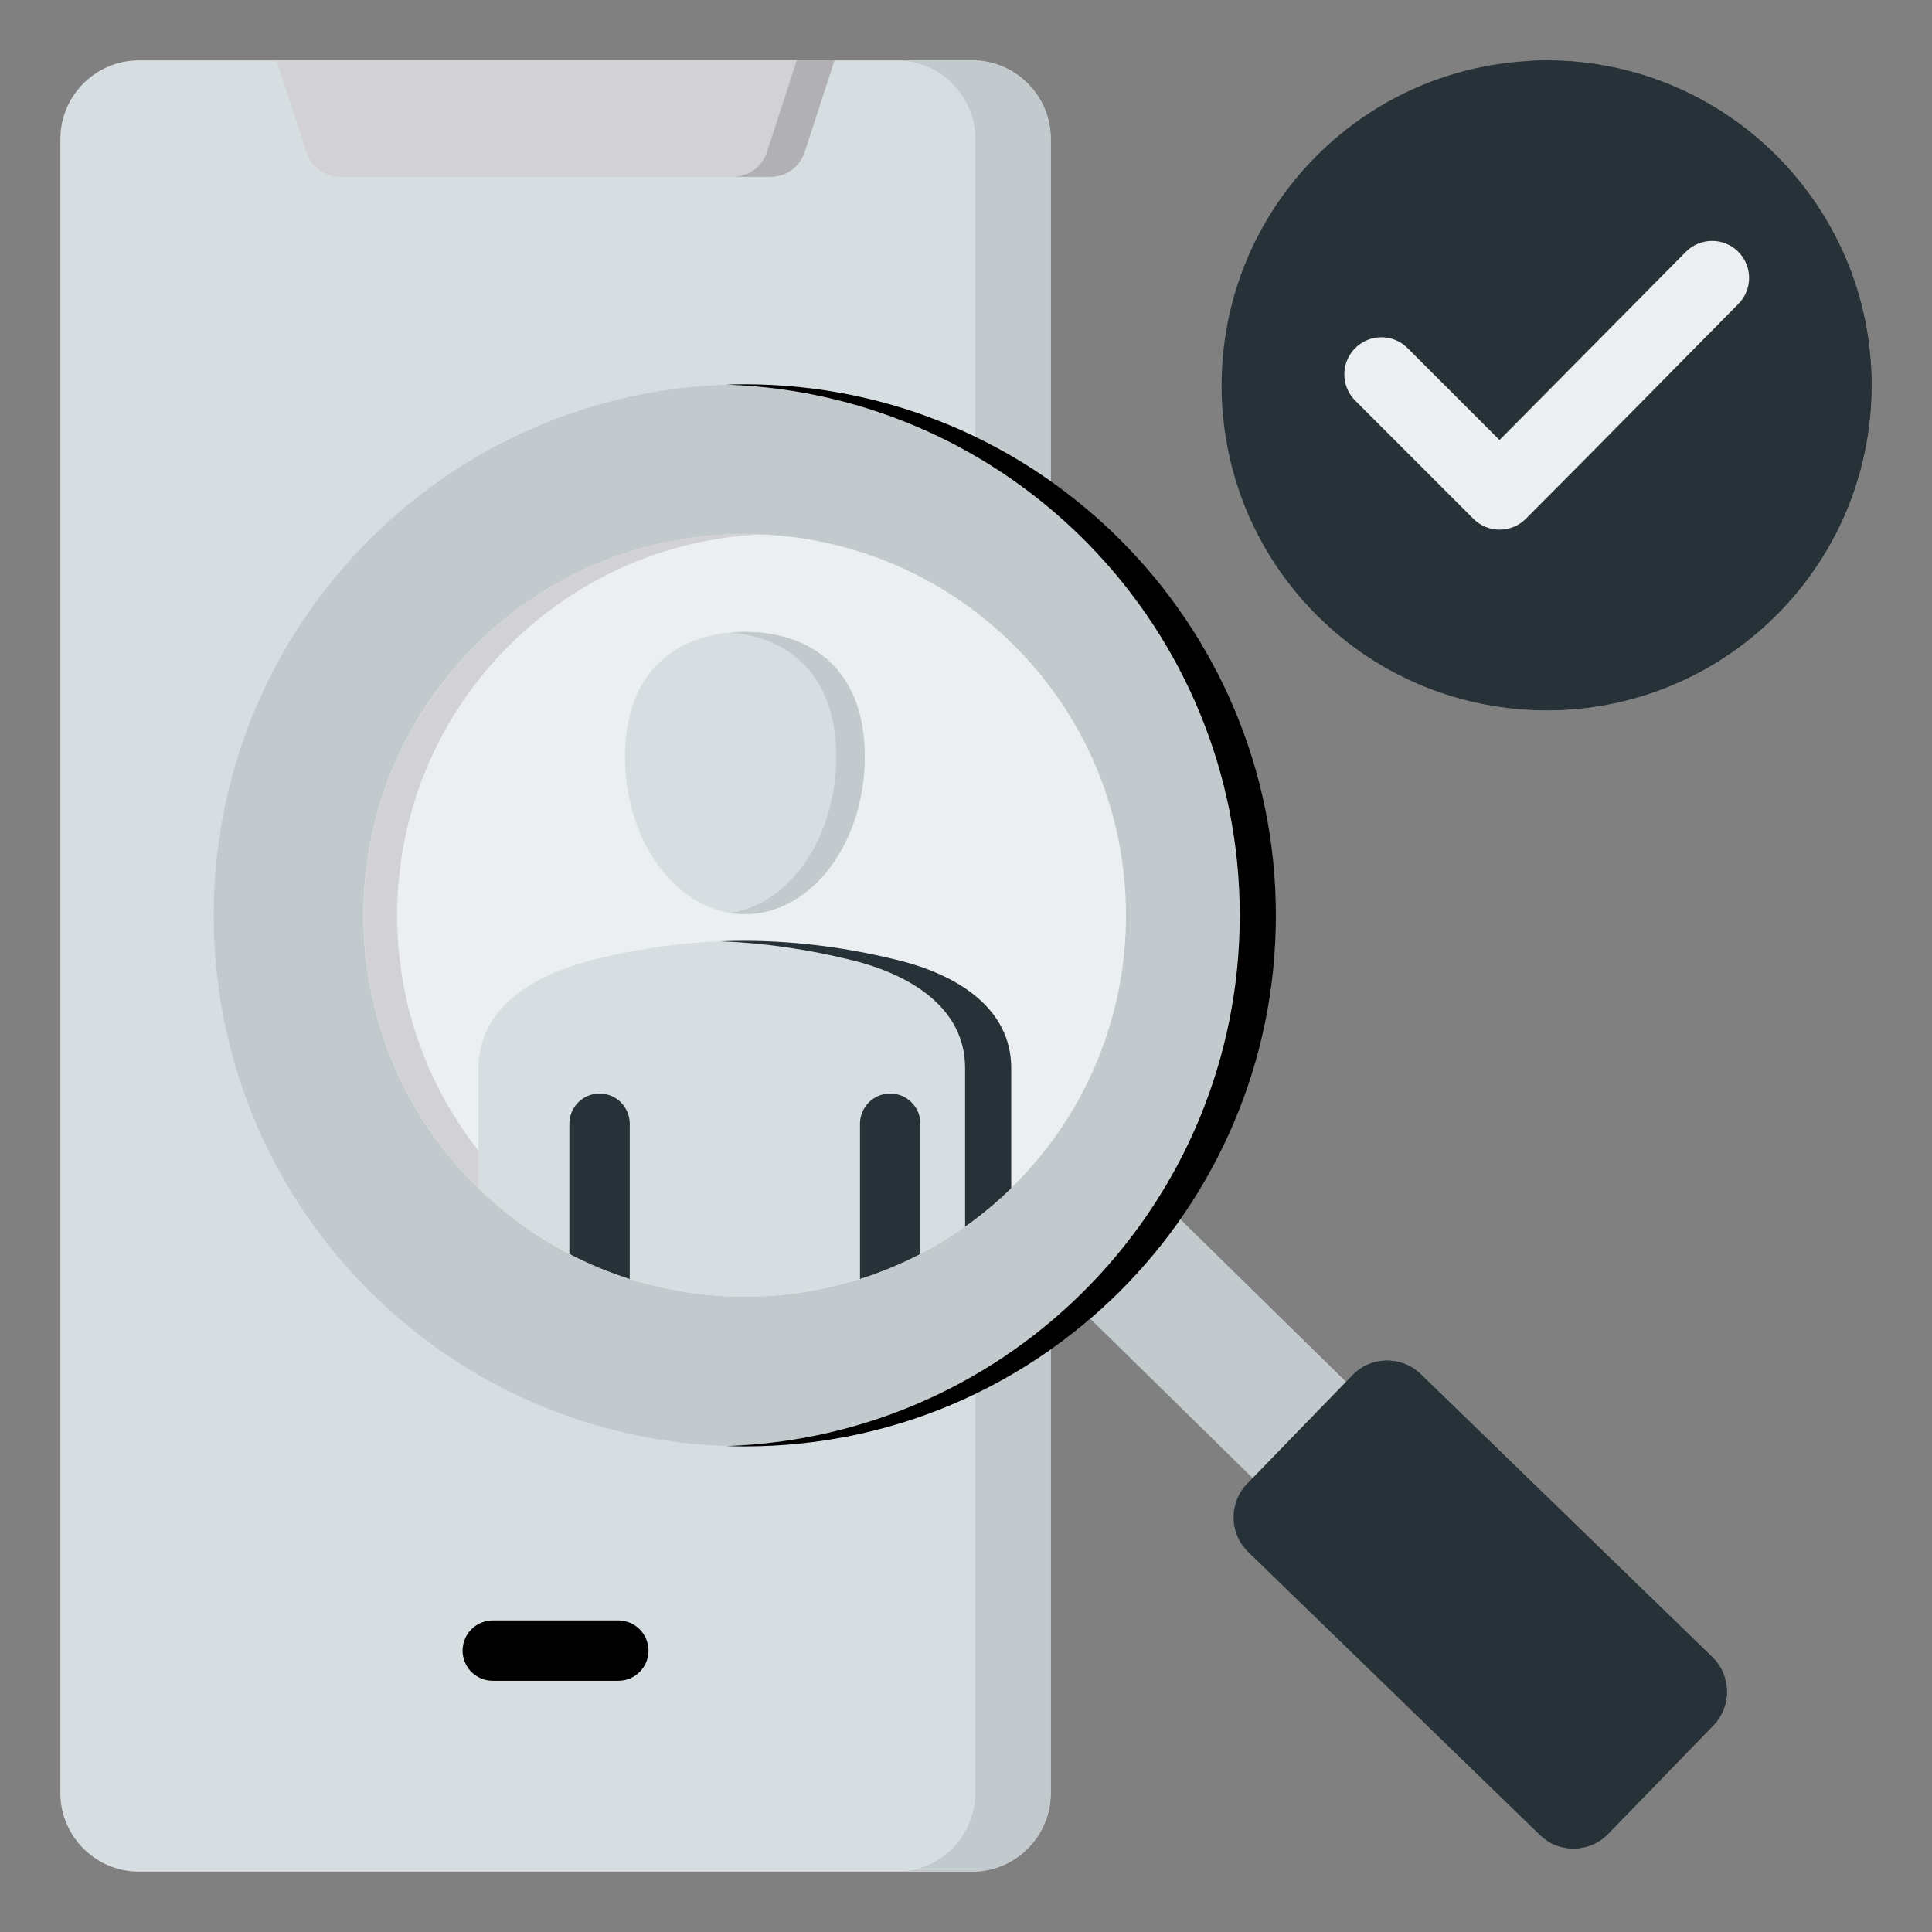 <svg width="1000" height="1000" viewBox="0 0 1000 1000" fill="none" xmlns="http://www.w3.org/2000/svg">
<rect x="0" y="0" width="1000" height="1000" fill="#808080" stroke="none"/>
<g clip-path="url(#clip0_246_3370)">
<g clip-path="url(#clip1_246_3370)">
<path fill-rule="evenodd" clip-rule="evenodd" d="M543.852 928.156C543.852 950.48 525.582 968.75 503.258 968.75H71.846C49.518 968.75 31.25 950.482 31.25 928.156V71.846C31.25 49.518 49.518 31.25 71.846 31.25H503.258C525.584 31.25 543.852 49.52 543.852 71.844V928.156Z" fill="#D7DEE2"/>
<path fill-rule="evenodd" clip-rule="evenodd" d="M543.85 928.156C543.85 950.48 525.58 968.75 503.256 968.75H464.191C486.516 968.75 504.785 950.479 504.785 928.156V71.846C504.785 49.52 486.518 31.252 464.191 31.252H503.256C525.582 31.252 543.85 49.522 543.85 71.846V928.156Z" fill="#C3CACE"/>
<path fill-rule="evenodd" clip-rule="evenodd" d="M255.062 869.979C250.918 869.979 246.944 868.332 244.014 865.402C241.084 862.472 239.438 858.498 239.438 854.354C239.438 850.21 241.084 846.235 244.014 843.305C246.944 840.375 250.918 838.729 255.062 838.729H320.035C324.179 838.729 328.153 840.375 331.084 843.305C334.014 846.235 335.66 850.21 335.66 854.354C335.66 858.498 334.014 862.472 331.084 865.402C328.153 868.332 324.179 869.979 320.035 869.979H255.062Z" fill="black"/>
<path fill-rule="evenodd" clip-rule="evenodd" d="M143.168 31.25H431.928L416.57 78.516C413.996 86.436 406.924 91.576 398.596 91.576H176.502C168.174 91.576 161.1 86.436 158.527 78.516L143.168 31.25Z" fill="#D1D1D6"/>
<path fill-rule="evenodd" clip-rule="evenodd" d="M412.398 31.25H431.93L416.572 78.516C413.998 86.436 406.926 91.576 398.598 91.576H379.066C387.395 91.576 394.469 86.436 397.041 78.516L412.398 31.25Z" fill="#B1B1B5"/>
<path d="M919.387 318.404C985.063 252.728 985.063 146.246 919.387 80.57C853.711 14.895 747.23 14.895 681.554 80.57C615.878 146.246 615.878 252.728 681.554 318.404C747.23 384.08 853.711 384.08 919.387 318.404Z" fill="#263238"/>
<path fill-rule="evenodd" clip-rule="evenodd" d="M800.576 31.25C893.455 31.25 968.75 106.545 968.75 199.424C968.75 292.303 893.455 367.598 800.576 367.598C797.719 367.598 794.879 367.525 792.059 367.385C880.98 362.949 951.715 289.447 951.715 199.426C951.715 109.402 880.98 35.902 792.059 31.467C794.896 31.323 797.736 31.251 800.576 31.25Z" fill="#263238"/>
<path fill-rule="evenodd" clip-rule="evenodd" d="M701.44 207.349C693.942 199.851 693.942 187.695 701.44 180.197C708.938 172.699 721.094 172.699 728.592 180.197L776.157 227.763L872.61 130.347C880.067 122.849 892.19 122.816 899.688 130.273C907.186 137.728 907.219 149.853 899.762 157.349C863.102 194.377 826.598 231.685 789.764 268.519C782.266 276.017 770.11 276.017 762.612 268.519L701.44 207.349Z" fill="#ECEFF1"/>
<path fill-rule="evenodd" clip-rule="evenodd" d="M677.898 794.029L726.187 744.266L590.115 610.748L543.465 662.1L677.898 794.029Z" fill="#C3CACE"/>
<path fill-rule="evenodd" clip-rule="evenodd" d="M677.9 794.029L726.189 744.266L590.117 610.748L577.574 624.555L699.576 744.266L664.268 780.65L677.9 794.029Z" fill="#C3CACE"/>
<path fill-rule="evenodd" clip-rule="evenodd" d="M832.33 949.225L886.826 893.063C896.398 883.2 896.156 867.303 886.294 857.731L735.351 711.262C725.49 701.69 709.587 701.93 700.017 711.791L645.521 767.954C635.951 777.815 636.189 793.719 646.052 803.288L796.994 949.754C806.859 959.325 822.757 959.088 832.33 949.225Z" fill="#263238"/>
<path fill-rule="evenodd" clip-rule="evenodd" d="M832.33 949.225L886.826 893.063C896.398 883.2 896.154 867.303 886.295 857.731L735.352 711.262C726.951 703.108 714.164 702.077 704.645 708.047C706.118 708.972 707.49 710.05 708.738 711.262L859.68 857.731C869.541 867.303 869.783 883.2 860.211 893.063L805.715 949.225C804.329 950.654 802.776 951.911 801.09 952.969C810.857 959.102 823.994 957.817 832.33 949.225Z" fill="#263238"/>
<path d="M579.811 668.132C687.151 560.792 687.151 386.759 579.811 279.419C472.471 172.079 298.439 172.079 191.098 279.419C83.758 386.759 83.758 560.792 191.098 668.132C298.439 775.472 472.471 775.472 579.811 668.132Z" fill="#C3CACE"/>
<path fill-rule="evenodd" clip-rule="evenodd" d="M385.547 198.922C537.348 198.922 660.408 321.982 660.408 473.783C660.408 625.584 537.348 748.645 385.547 748.645C382.414 748.645 379.299 748.572 376.191 748.469C523.658 743.533 641.697 622.451 641.697 473.783C641.697 325.115 523.658 204.033 376.191 199.098C379.297 198.994 382.414 198.922 385.547 198.922Z" fill="black"/>
<path d="M525.015 613.335C602.092 536.258 602.092 411.292 525.015 334.216C447.938 257.139 322.972 257.139 245.896 334.216C168.819 411.292 168.819 536.258 245.896 613.335C322.972 690.412 447.938 690.412 525.015 613.335Z" fill="#ECEFF1"/>
<path fill-rule="evenodd" clip-rule="evenodd" d="M385.547 276.416C388.459 276.416 391.354 276.492 394.234 276.617C289.266 281.166 205.557 367.693 205.557 473.783C205.557 579.873 289.266 666.4 394.234 670.949C391.354 671.074 388.459 671.15 385.547 671.15C276.545 671.15 188.18 582.785 188.18 473.783C188.18 364.781 276.543 276.416 385.547 276.416Z" fill="#D1D1D6"/>
<path fill-rule="evenodd" clip-rule="evenodd" d="M523.408 615.001V552.836C523.408 522.157 496.082 504.735 464.992 497.024C412.789 484.075 359.865 483.198 306.1 497.024C275.082 504.999 247.684 522.141 247.684 552.836V615.001C283.26 649.735 331.898 671.151 385.545 671.151C439.195 671.151 487.834 649.737 523.408 615.001Z" fill="#D7DEE2"/>
<path fill-rule="evenodd" clip-rule="evenodd" d="M294.707 649.037C304.732 654.245 315.187 658.579 325.957 661.988V581.627C325.957 577.483 324.311 573.509 321.381 570.578C318.45 567.648 314.476 566.002 310.332 566.002C306.188 566.002 302.214 567.648 299.283 570.578C296.353 573.509 294.707 577.483 294.707 581.627V649.037ZM445.137 661.988C455.907 658.579 466.363 654.246 476.387 649.037V581.625C476.387 577.481 474.741 573.507 471.81 570.576C468.88 567.646 464.906 566 460.762 566C456.618 566 452.643 567.646 449.713 570.576C446.783 573.507 445.137 577.481 445.137 581.625V661.988Z" fill="#263238"/>
<path fill-rule="evenodd" clip-rule="evenodd" d="M523.406 615V552.836C523.406 522.157 496.08 504.735 464.99 497.024C434.553 489.473 403.869 486.03 372.918 487.209C395.793 488.076 418.523 491.418 441.119 497.024C472.209 504.737 499.533 522.158 499.533 552.836V634.918C508.001 628.915 515.983 622.255 523.406 615Z" fill="#263238"/>
<path fill-rule="evenodd" clip-rule="evenodd" d="M385.547 327.057C419.809 327.057 447.586 346.582 447.586 391.613C447.586 436.645 419.811 473.15 385.547 473.15C351.283 473.15 323.508 436.645 323.508 391.613C323.508 346.582 351.285 327.057 385.547 327.057Z" fill="#D7DEE2"/>
<path fill-rule="evenodd" clip-rule="evenodd" d="M385.547 327.057C419.809 327.057 447.586 346.582 447.586 391.613C447.586 436.645 419.811 473.15 385.547 473.15C383.045 473.15 380.578 472.949 378.152 472.572C408.93 467.768 432.797 433.357 432.797 391.615C432.797 349.873 408.93 330.049 378.152 327.375C380.611 327.161 383.079 327.055 385.547 327.057Z" fill="#C3CACE"/>
</g>
</g>
<defs>
<clipPath id="clip0_246_3370">
<rect width="1000" height="1000" fill="white"/>
</clipPath>
<clipPath id="clip1_246_3370">
<rect width="1000" height="1000" fill="white"/>
</clipPath>
</defs>
</svg>
